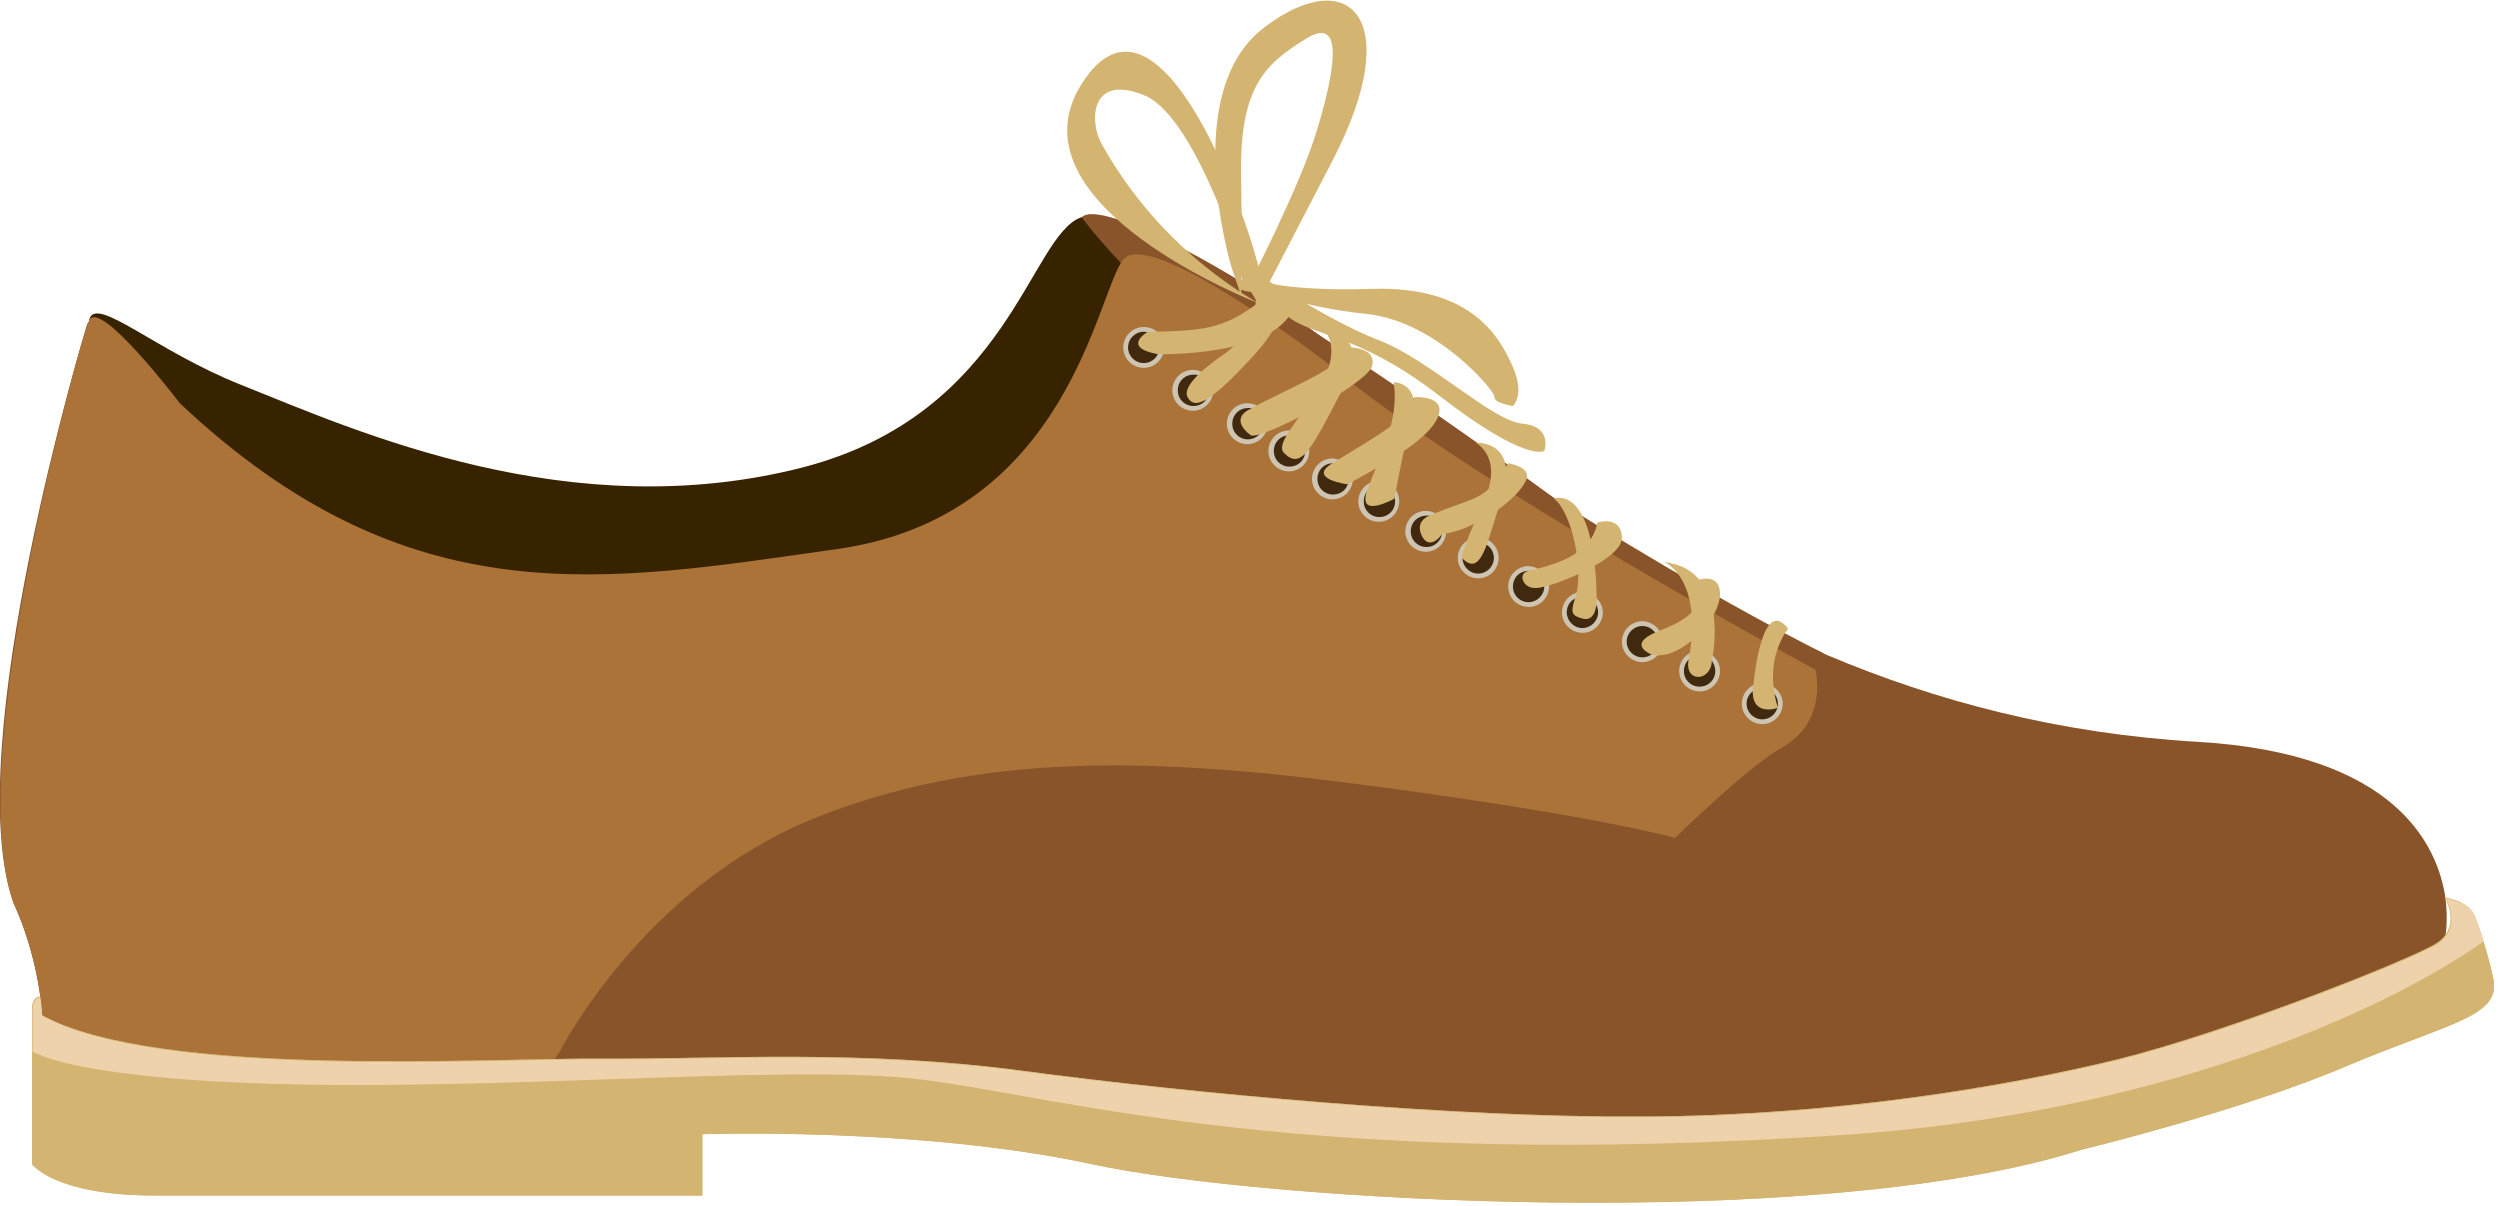 <svg width="367" height="177" viewBox="0 0 367 177" fill="none" xmlns="http://www.w3.org/2000/svg">
<g clip-path="url(#clip0_48_17589)">
<path fill-rule="evenodd" clip-rule="evenodd" d="M89.3 155.5C105.6 155.7 126.3 154.1 150.3 157.3C174.3 160.5 213.3 164.2 241.3 164C269.2 163.8 294.7 159.6 311 155.6C327.4 151.6 353 141.3 357.4 138.8C358.2 138.3 358.8 137.8 359.1 137.3H359C359 137.3 359.4 135.1 359 131.9C357.9 124.2 351.8 110.6 322.6 108.9C281.5 106.5 250.7 89.5 228 73C205.3 56.5 166.3 29.5 158.8 31.9C151.2 34.3 149.6 62.2 123.1 71.1C89.5 82.3 49.7 76 32.7 69.2C15.7 62.4 14 43.4 12.7 47.9C12.7 47.9 -6.1 109.9 2 132.6C2 132.6 5.6 139.9 6.2 149.2C23.3 158.7 73.4 155.4 89.3 155.5Z" fill="#895429"/>
<path fill-rule="evenodd" clip-rule="evenodd" d="M137.1 82.7C169.3 70.7 161.1 42.9 164.9 38.1C165.2 37.7 165.5 37.5 165.9 37.3C166.6 36.4 166.7 34.9 166.1 33.3C162.9 32 160.4 31.4 158.8 31.9C151.2 34.3 148.3 60.7 117.9 68.6C83.7 77.4 52.4 63.3 35.4 56.5C22.8 51.5 14.1 43.3 13.1 46.9C12.9 47.2 15 73.2 22.9 74.2C28.9 76.4 90.4 100 137.1 82.7Z" fill="#382300"/>
<path fill-rule="evenodd" clip-rule="evenodd" d="M158.8 31.9C158.8 31.9 166.4 42.5 181.5 53.2C195.2 62.9 213.2 74.2 266.6 98.4L267.7 95.9C267.7 95.9 231.2 78 191.5 47.6C183 41.1 161.7 28.9 158.8 31.9Z" fill="#895429"/>
<path d="M81.4 155.6C81.6 155.2 81.9 154.8 82.2 154.3C82.2 154.3 94.3 130.5 119.1 120.3C143.9 110.2 170 111.1 202.3 115.5C234.6 119.8 245.9 123 245.9 123C245.9 123 256.5 112.6 261.5 109.8C268.5 105.9 266.5 98.3 266.5 98.3C266.5 98.3 216 71.2 194.3 52.9C194.3 52.9 168.8 33.3 164.9 38.1C161 42.9 156.9 75.8 122.9 80.6C88.9 85.4 60.2 91 26.4 59.2C26.4 59.2 14.7 43.8 13.1 47L12 50.3C9.2 60 -5 112.9 2 132.6C2 132.6 5.6 139.9 6.2 149.2C21.1 157.4 60.8 156 81.4 155.6Z" fill="#AC7339"/>
<path fill-rule="evenodd" clip-rule="evenodd" d="M366 143.6C364.8 138.1 363.2 134.3 363.2 134.3C363.2 134.3 362.4 132.3 358.9 131.8C358.9 131.8 361.7 136.2 357.3 138.7C352.9 141.2 327.3 151.4 310.9 155.5C294.5 159.5 269.1 163.8 241.2 163.9C213.3 164.1 174.2 160.4 150.2 157.2C126.2 154 105.5 155.5 89.2 155.4C73.3 155.2 22.9 158.5 5.9 148.9C6 148.9 6 149 6.1 149C6 148.1 6 147.2 5.8 146.3C5.7 146.3 4.7 146.4 4.7 148.2V170.9C4.7 170.9 8 175.5 22.7 175.5C37.4 175.5 103.1 175.5 103.1 175.5V166.5C103.1 166.5 134.8 165.4 160.3 170.9C185.8 176.4 266.7 181.1 305.5 168.8C305.5 168.8 329.4 163 344.7 156.4C360 150 367.2 149.2 366 143.6Z" fill="#D4B471"/>
<path fill-rule="evenodd" clip-rule="evenodd" d="M366 143.6C364.8 138.1 363.2 134.3 363.2 134.3C363.2 134.3 362.4 132.3 358.9 131.8C358.9 131.8 361.7 136.2 357.3 138.7C352.9 141.2 327.3 151.4 310.9 155.5C294.5 159.5 269.1 163.8 241.2 163.9C213.3 164.1 174.2 160.4 150.2 157.2C126.2 154 105.5 155.5 89.2 155.4C73.3 155.2 22.9 158.5 5.9 148.9C6 148.9 6 149 6.1 149C6 148.1 6 147.2 5.8 146.3C5.7 146.3 4.7 146.4 4.7 148.2V170.9C4.7 170.9 8 175.5 22.7 175.5C37.4 175.5 103.1 175.5 103.1 175.5V166.5C103.1 166.5 134.8 165.4 160.3 170.9C185.8 176.4 266.7 181.1 305.5 168.8C305.5 168.8 329.4 163 344.7 156.4C360 150 367.2 149.2 366 143.6Z" fill="#D4B471"/>
<path fill-rule="evenodd" clip-rule="evenodd" d="M270.8 166.6C316.2 163.5 349.4 148.9 364.6 138.2C363.9 135.8 363.3 134.4 363.3 134.4C363.3 134.4 362.5 132.4 359 131.9C359 131.9 361.8 136.3 357.4 138.8C353 141.3 327.4 151.5 311 155.6C294.6 159.6 269.2 163.9 241.3 164C213.4 164.2 174.3 160.5 150.3 157.3C126.3 154.1 105.6 155.6 89.3 155.5C73.4 155.3 23.3 158.6 6.2 149.1C6.1 149.1 6.1 149 6 149C6.1 149 6.1 149.1 6.2 149.1C6.1 148.2 6.1 147.3 5.9 146.4C5.8 146.4 4.8 146.5 4.8 148.3V154.4C8 156 14.7 157.5 27.7 158.5C64.7 161.2 114.6 155.8 135.5 158.5C156.5 161.2 191.9 171.9 270.8 166.6Z" fill="#EDD2AB"/>
<path fill-rule="evenodd" clip-rule="evenodd" d="M170.9 51C170.9 52.6 169.6 54 167.9 54C166.3 54 164.9 52.7 164.9 51C164.9 49.4 166.2 48 167.9 48C169.6 48 170.9 49.3 170.9 51Z" fill="#CDC5B1"/>
<path d="M167.9 53.3C169.17 53.3 170.2 52.27 170.2 51C170.2 49.73 169.17 48.7 167.9 48.7C166.63 48.7 165.6 49.73 165.6 51C165.6 52.27 166.63 53.3 167.9 53.3Z" fill="#40290F"/>
<path fill-rule="evenodd" clip-rule="evenodd" d="M178.1 57.3C178.1 58.9 176.8 60.3 175.1 60.3C173.5 60.3 172.1 59 172.1 57.3C172.1 55.7 173.4 54.3 175.1 54.3C176.8 54.3 178.1 55.6 178.1 57.3Z" fill="#CDC5B1"/>
<path fill-rule="evenodd" clip-rule="evenodd" d="M177.5 57.3C177.5 58.6 176.5 59.6 175.2 59.6C173.9 59.6 172.9 58.6 172.9 57.3C172.9 56 173.9 55 175.2 55C176.5 54.9 177.5 56 177.5 57.3Z" fill="#40290F"/>
<path fill-rule="evenodd" clip-rule="evenodd" d="M186.1 62.2C186.1 63.8 184.8 65.2 183.1 65.2C181.5 65.2 180.1 63.9 180.1 62.2C180.1 60.6 181.4 59.2 183.1 59.2C184.8 59.2 186.1 60.5 186.1 62.2Z" fill="#CDC5B1"/>
<path fill-rule="evenodd" clip-rule="evenodd" d="M185.5 62.2C185.5 63.5 184.4 64.5 183.2 64.5C181.9 64.5 180.9 63.5 180.9 62.2C180.9 60.9 181.9 59.9 183.2 59.9C184.5 59.8 185.5 60.9 185.5 62.2Z" fill="#40290F"/>
<path fill-rule="evenodd" clip-rule="evenodd" d="M192.2 66.2C192.2 67.8 190.9 69.2 189.2 69.2C187.6 69.2 186.2 67.9 186.2 66.2C186.2 64.6 187.5 63.2 189.2 63.2C190.9 63.2 192.2 64.5 192.2 66.2Z" fill="#CDC5B1"/>
<path fill-rule="evenodd" clip-rule="evenodd" d="M191.6 66.2C191.6 67.5 190.6 68.5 189.3 68.5C188 68.5 187 67.5 187 66.2C187 64.9 188 63.9 189.3 63.9C190.6 63.8 191.6 64.9 191.6 66.2Z" fill="#40290F"/>
<path fill-rule="evenodd" clip-rule="evenodd" d="M198.6 70.3C198.6 71.9 197.3 73.3 195.6 73.3C194 73.3 192.6 72 192.6 70.3C192.6 68.7 193.9 67.3 195.6 67.3C197.2 67.4 198.6 68.7 198.6 70.3Z" fill="#CDC5B1"/>
<path fill-rule="evenodd" clip-rule="evenodd" d="M198 70.3C198 71.6 197 72.6 195.7 72.6C194.4 72.6 193.4 71.6 193.4 70.3C193.4 69 194.4 68 195.7 68C196.9 68 198 69.1 198 70.3Z" fill="#40290F"/>
<path fill-rule="evenodd" clip-rule="evenodd" d="M205.4 73.6C205.4 75.2 204.1 76.6 202.4 76.6C200.8 76.6 199.4 75.3 199.4 73.6C199.4 72 200.7 70.6 202.4 70.6C204.1 70.6 205.4 71.9 205.4 73.6Z" fill="#CDC5B1"/>
<path fill-rule="evenodd" clip-rule="evenodd" d="M204.8 73.6C204.8 74.9 203.8 75.9 202.5 75.9C201.2 75.9 200.2 74.9 200.2 73.6C200.2 72.3 201.2 71.3 202.5 71.3C203.7 71.2 204.8 72.3 204.8 73.6Z" fill="#40290F"/>
<path fill-rule="evenodd" clip-rule="evenodd" d="M212.3 78C212.3 79.6 211 81 209.3 81C207.7 81 206.3 79.7 206.3 78C206.3 76.4 207.6 75 209.3 75C211 75 212.3 76.4 212.3 78Z" fill="#CDC5B1"/>
<path fill-rule="evenodd" clip-rule="evenodd" d="M211.7 78C211.7 79.3 210.7 80.3 209.4 80.3C208.1 80.3 207.1 79.3 207.1 78C207.1 76.7 208.1 75.7 209.4 75.7C210.7 75.6 211.7 76.7 211.7 78Z" fill="#40290F"/>
<path d="M217 84.9C218.657 84.9 220 83.557 220 81.9C220 80.243 218.657 78.9 217 78.9C215.343 78.9 214 80.243 214 81.9C214 83.557 215.343 84.9 217 84.9Z" fill="#CDC5B1"/>
<path d="M217 84.2C218.27 84.2 219.3 83.17 219.3 81.9C219.3 80.63 218.27 79.6 217 79.6C215.73 79.6 214.7 80.63 214.7 81.9C214.7 83.17 215.73 84.2 217 84.2Z" fill="#40290F"/>
<path fill-rule="evenodd" clip-rule="evenodd" d="M227.4 86.1C227.4 87.7 226.1 89.1 224.4 89.1C222.8 89.1 221.4 87.8 221.4 86.1C221.4 84.5 222.7 83.1 224.4 83.1C226 83.2 227.4 84.5 227.4 86.1Z" fill="#CDC5B1"/>
<path fill-rule="evenodd" clip-rule="evenodd" d="M226.7 86.1C226.7 87.4 225.6 88.4 224.4 88.4C223.1 88.4 222.1 87.4 222.1 86.1C222.1 84.8 223.1 83.8 224.4 83.8C225.7 83.8 226.7 84.8 226.7 86.1Z" fill="#40290F"/>
<path fill-rule="evenodd" clip-rule="evenodd" d="M235.3 89.9C235.3 91.5 234 92.9 232.3 92.9C230.7 92.9 229.3 91.6 229.3 89.9C229.3 88.3 230.6 86.9 232.3 86.9C233.9 87 235.3 88.3 235.3 89.9Z" fill="#CDC5B1"/>
<path fill-rule="evenodd" clip-rule="evenodd" d="M234.6 89.9C234.6 91.2 233.5 92.2 232.3 92.2C231 92.2 230 91.1 230 89.9C230 88.6 231 87.6 232.3 87.6C233.6 87.6 234.6 88.6 234.6 89.9Z" fill="#40290F"/>
<path fill-rule="evenodd" clip-rule="evenodd" d="M244.1 94.2C244.1 95.8 242.8 97.2 241.1 97.2C239.5 97.2 238.1 95.9 238.1 94.2C238.1 92.6 239.4 91.2 241.1 91.2C242.7 91.2 244.1 92.6 244.1 94.2Z" fill="#CDC5B1"/>
<path d="M241.1 96.5C242.371 96.5 243.4 95.47 243.4 94.2C243.4 92.93 242.371 91.9 241.1 91.9C239.83 91.9 238.8 92.93 238.8 94.2C238.8 95.47 239.83 96.5 241.1 96.5Z" fill="#40290F"/>
<path fill-rule="evenodd" clip-rule="evenodd" d="M252.5 98.5C252.5 100.1 251.2 101.5 249.5 101.5C247.9 101.5 246.5 100.2 246.5 98.5C246.5 96.9 247.8 95.5 249.5 95.5C251.1 95.5 252.5 96.9 252.5 98.5Z" fill="#CDC5B1"/>
<path fill-rule="evenodd" clip-rule="evenodd" d="M251.8 98.5C251.8 99.8 250.8 100.8 249.5 100.8C248.2 100.8 247.2 99.8 247.2 98.5C247.2 97.2 248.2 96.2 249.5 96.2C250.8 96.1 251.8 97.2 251.8 98.5Z" fill="#40290F"/>
<path fill-rule="evenodd" clip-rule="evenodd" d="M261.7 103.3C261.7 104.9 260.4 106.3 258.7 106.3C257.1 106.3 255.7 105 255.7 103.3C255.7 101.7 257 100.3 258.7 100.3C260.4 100.4 261.7 101.7 261.7 103.3Z" fill="#CDC5B1"/>
<path d="M258.7 105.6C259.97 105.6 261 104.57 261 103.3C261 102.03 259.97 101 258.7 101C257.43 101 256.4 102.03 256.4 103.3C256.4 104.57 257.43 105.6 258.7 105.6Z" fill="#40290F"/>
<path fill-rule="evenodd" clip-rule="evenodd" d="M261 103.9C261 103.9 257.3 105.3 257.3 101.5C257.3 101.5 258.4 87 262.5 92.3C262.6 92.2 258.7 96.6 261 103.9Z" fill="#D4B471"/>
<path fill-rule="evenodd" clip-rule="evenodd" d="M251.3 97C251.3 97 254.3 83.7 244.3 82.5C244.3 82.5 250.1 84.8 247.9 96.8C247.2 100.3 251.2 100.1 251.3 97Z" fill="#D4B471"/>
<path fill-rule="evenodd" clip-rule="evenodd" d="M228.1 73.2C228.1 73.2 234.1 70.7 234.4 87.9C234.4 89.1 234.1 91.3 232.3 90.8C230.8 90.4 230.5 90 231.2 87.9C232.7 83.6 230.6 74.9 228.1 73.2Z" fill="#D4B471"/>
<path fill-rule="evenodd" clip-rule="evenodd" d="M216.7 65C216.7 65 223.4 64.6 220.3 73.6C218.3 79.5 217.5 84.9 214.6 81.9C214.6 81.9 214.7 80.3 217.4 74.7C220.1 69.1 218.7 66.4 216.7 65Z" fill="#D4B471"/>
<path fill-rule="evenodd" clip-rule="evenodd" d="M204.6 56.1C204.6 56.1 208.5 56.2 207.3 60.9C205.9 66.5 204.7 73.2 204.7 73.2C204.7 73.2 199.2 76.3 200.7 72C202.8 66.2 205.4 61.8 204.6 56.1Z" fill="#D4B471"/>
<path fill-rule="evenodd" clip-rule="evenodd" d="M194.4 48.6C194.4 48.6 201.7 48.5 197 57.3C192.4 66.2 191 69 188.5 66.5C187.1 65.1 190.9 61.5 193.7 56.8C196.5 52.2 195.3 49.3 194.4 48.6Z" fill="#D4B471"/>
<path fill-rule="evenodd" clip-rule="evenodd" d="M182.9 40.7C182.9 40.7 193.3 41.9 184.3 51.9C176.7 60.3 175.2 59.7 174.4 58.4C174 57.8 173.6 56.2 179.8 51.9C185.3 48 185.2 41.1 182.9 40.7Z" fill="#D4B471"/>
<path fill-rule="evenodd" clip-rule="evenodd" d="M198.3 51C198.3 51 202.2 51.1 201.4 53.8C200.6 56.4 184.3 65.2 183.5 63.8C183.5 63.8 180.3 61.6 183.6 60C188.2 57.4 196.9 54.1 198.3 51Z" fill="#D4B471"/>
<path fill-rule="evenodd" clip-rule="evenodd" d="M207.6 58.3C207.6 58.3 212.1 58 211.2 60.9C210.3 63.8 205.4 67 197.8 71.1C197.8 71.1 191.8 70.3 195.6 68C202.2 63.9 206.8 61.6 207.6 58.3Z" fill="#D4B471"/>
<path fill-rule="evenodd" clip-rule="evenodd" d="M221.4 68C221.4 68 224.7 68.5 224.1 70.3C223.1 73.2 216.4 77.9 211.7 78.4C211.7 78.4 210 80.9 208.8 78.8C208 77.3 208.6 76.3 209.6 75.8C216.7 72.7 217.9 73.9 221.4 68Z" fill="#D4B471"/>
<path fill-rule="evenodd" clip-rule="evenodd" d="M234.5 76.7C234.5 76.7 238 75.6 238.1 78.9C238.2 82.2 227.9 86 226.7 86.1C226.7 86.1 225.3 86.6 224.4 86.1C223.4 85.6 223 84.1 224.4 83.8C229.3 82.7 233.7 81 234.5 76.7Z" fill="#D4B471"/>
<path fill-rule="evenodd" clip-rule="evenodd" d="M249.1 85.2C249.1 85.2 252.4 83.9 252.5 87.1C252.6 90.9 246.6 97.1 242.5 96.1C242.5 96.1 238.7 94.7 243.1 92.8C247.5 91.1 250.7 89.3 249.1 85.2Z" fill="#D4B471"/>
<path fill-rule="evenodd" clip-rule="evenodd" d="M170 52C170 52 186.8 52.4 189.8 45.4C189.8 45.4 189.2 41 186.8 42.9C180.2 48 178.3 48.6 168.5 48.7C168.5 48.7 164.5 51 170 52Z" fill="#D4B471"/>
<path fill-rule="evenodd" clip-rule="evenodd" d="M184.7 44.5C184.7 44.5 147.5 30.1 158.8 12.3C170.1 -5.6 183.8 32.6 185.5 42.5L183.2 42.1C183.2 42.1 175.9 17.2 168 14C160 10.7 159.9 17.9 161.7 21.1C163.5 24.2 169.8 35.7 184.7 44.5Z" fill="#D4B471"/>
<path fill-rule="evenodd" clip-rule="evenodd" d="M180.8 39.3C180.8 39.3 173 13.7 185.5 4.1C198 -5.5 206.5 2.6 195.6 23.6C184.7 44.6 184.7 44.6 184.7 44.6L183.2 42.1C183.2 42.1 190.8 27.5 193.3 19.2C195.8 11 197.6 2 191.7 5.7C185.7 9.4 181.9 12.8 182.2 26.1C182.4 39.4 182.2 43.4 182.2 43.4L180.8 39.3Z" fill="#D4B471"/>
<path fill-rule="evenodd" clip-rule="evenodd" d="M186.8 42.9C186.8 42.9 190.5 45 200.7 46.1C210.9 47.2 219.5 57.4 219.4 58.3C219.3 59.2 222.1 59.6 222.1 59.6C222.1 59.6 223.9 58 222.1 53.9C220.3 49.8 216.3 42 201.6 42.4C186.9 42.9 182.9 40.6 182.9 40.6C182.9 40.6 178.7 43.3 186.8 42.9Z" fill="#D4B471"/>
<path fill-rule="evenodd" clip-rule="evenodd" d="M182.1 38.6C182.1 38.6 194.7 47 202.3 49.9C209.9 52.8 219 61.8 223.5 62.2C228 62.6 226.7 66.2 226.7 66.2C226.7 66.2 224.1 68 211.3 58.1C198.5 48.2 191.9 49.6 188.2 45.7C184.5 41.8 182 44 182.1 38.6Z" fill="#D4B471"/>
</g>
<defs>
<clipPath id="clip0_48_17589">
<rect width="366.1" height="176.7" fill="white"/>
</clipPath>
</defs>
</svg>
